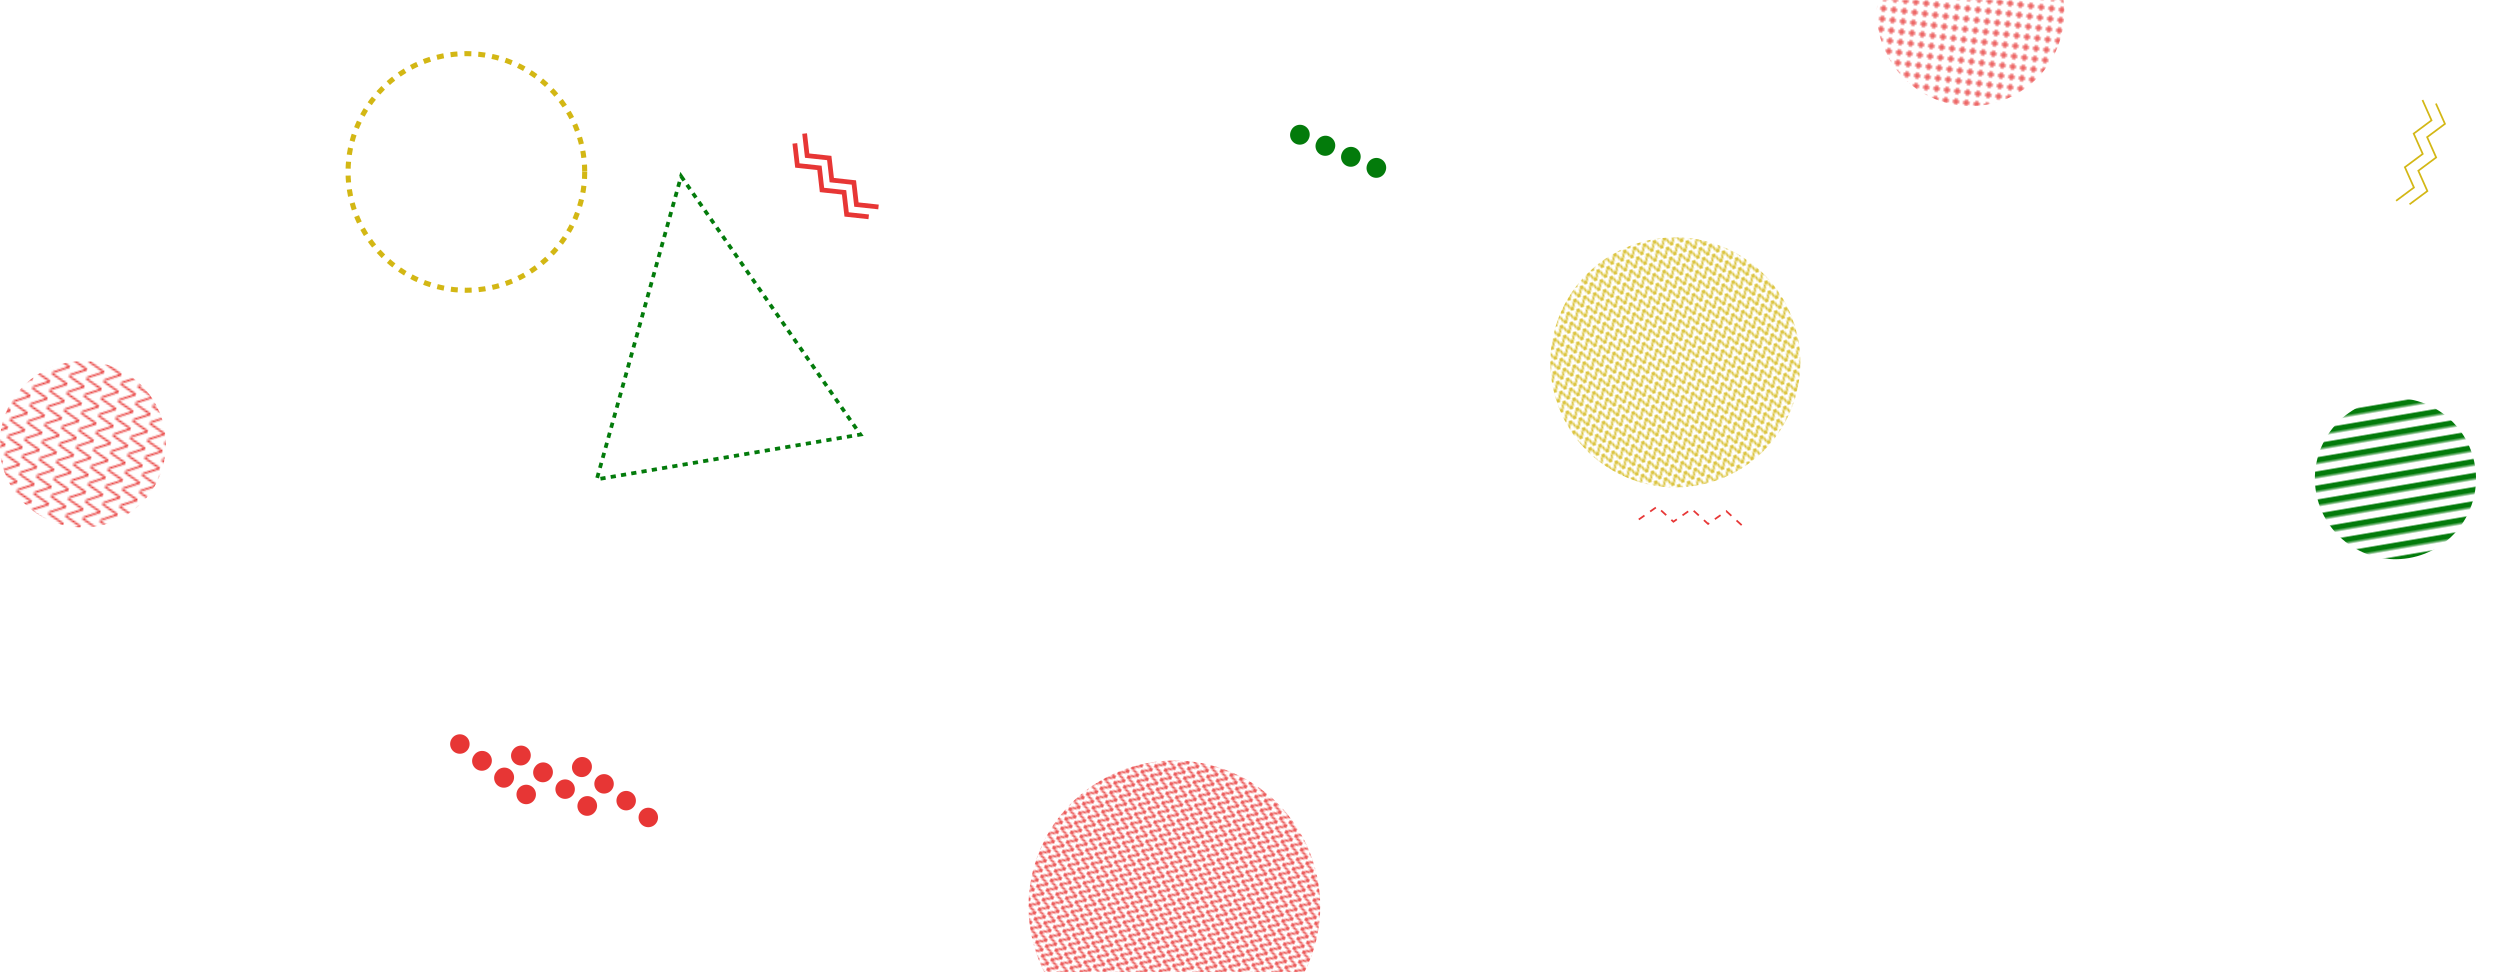 <svg xmlns="http://www.w3.org/2000/svg" version="1.1" xmlns:xlink="http://www.w3.org/1999/xlink" xmlns:svgjs="http://svgjs.com/svgjs" width="1440" height="560" preserveAspectRatio="none" viewBox="0 0 1440 560"><g mask="url(&quot;#SvgjsMask1011&quot;)" fill="none"><path d="M743.61 75.37a5.6 5.6 0 1 0 10.27 4.46 5.6 5.6 0 1 0-10.27-4.46zM758.29 81.74a5.6 5.6 0 1 0 10.27 4.45 5.6 5.6 0 1 0-10.27-4.45zM772.97 88.1a5.6 5.6 0 1 0 10.27 4.46 5.6 5.6 0 1 0-10.27-4.46zM787.65 94.47a5.6 5.6 0 1 0 10.27 4.46 5.6 5.6 0 1 0-10.27-4.46z" fill="#037b0b"></path><path d="M500.38 124.89L487.65 123.51 486.19 110.79 473.46 109.42 472.01 96.69 459.27 95.32 457.82 82.6M506.02 119.21L493.29 117.84 491.83 105.12 479.1 103.74 477.65 91.02 464.91 89.64 463.46 76.92" stroke="#e73635" stroke-width="2.74"></path><rect width="191.6" height="191.6" clip-path="url(&quot;#SvgjsClipPath1012&quot;)" x="-48.1" y="160.08" fill="url(#SvgjsPattern1013)" transform="rotate(98.64, 47.7, 255.88)"></rect><path d="M307.56 461a5.6 5.6 0 1 0-8.92-6.78 5.6 5.6 0 1 0 8.92 6.78zM294.82 451.31a5.6 5.6 0 1 0-8.91-6.77 5.6 5.6 0 1 0 8.91 6.77zM282.08 441.63a5.6 5.6 0 1 0-8.91-6.78 5.6 5.6 0 1 0 8.91 6.78zM269.35 431.95a5.6 5.6 0 1 0-8.92-6.78 5.6 5.6 0 1 0 8.92 6.78zM342.72 467.62a5.6 5.6 0 1 0-8.92-6.77 5.6 5.6 0 1 0 8.92 6.77zM329.98 457.94a5.6 5.6 0 1 0-8.92-6.78 5.6 5.6 0 1 0 8.92 6.78zM317.24 448.26a5.6 5.6 0 1 0-8.91-6.78 5.6 5.6 0 1 0 8.91 6.78zM304.5 438.58a5.6 5.6 0 1 0-8.91-6.78 5.6 5.6 0 1 0 8.91 6.78zM377.88 474.25a5.6 5.6 0 1 0-8.92-6.78 5.6 5.6 0 1 0 8.92 6.78zM365.14 464.57a5.6 5.6 0 1 0-8.92-6.78 5.6 5.6 0 1 0 8.92 6.78zM352.4 454.89a5.6 5.6 0 1 0-8.92-6.78 5.6 5.6 0 1 0 8.92 6.78zM339.66 445.2a5.6 5.6 0 1 0-8.91-6.77 5.6 5.6 0 1 0 8.91 6.77z" fill="#e73635"></path><path d="M1403.09 59.64L1408.3 71.34 1398.03 78.99 1403.23 90.69 1392.96 98.34 1398.17 110.04 1387.9 117.68M1395.35 57.61L1400.56 69.31 1390.29 76.96 1395.49 88.66 1385.22 96.31 1390.43 108.01 1380.16 115.66" stroke="#d3b714" stroke-width="1"></path><path d="M392.32 101.51 L495.59 250.29L343.742 276.113z" stroke="#037b0b" stroke-width="2.17" stroke-dasharray="3, 3"></path><rect width="216" height="216" clip-path="url(&quot;#SvgjsClipPath1014&quot;)" x="1027.04" y="-100.93" fill="url(#SvgjsPattern1015)" transform="rotate(187.11, 1135.04, 7.07)"></rect><rect width="185.64" height="185.64" clip-path="url(&quot;#SvgjsClipPath1016&quot;)" x="1286.96" y="182.87" fill="url(#SvgjsPattern1017)" transform="rotate(350.38, 1379.78, 275.69)"></rect><rect width="336" height="336" clip-path="url(&quot;#SvgjsClipPath1018&quot;)" x="508.44" y="354.07" fill="url(#SvgjsPattern1019)" transform="rotate(112.72, 676.44, 522.07)"></rect><path d="M943.94 299.23L954.43 291.88 963.9 300.5 974.39 293.15 983.86 301.77 994.35 294.42 1003.82 303.04" stroke="#e73635" stroke-width="1.02" stroke-dasharray="4, 4"></path><circle r="68.146" cx="268.64" cy="99.04" stroke="#d3b714" stroke-width="2.93" stroke-dasharray="4, 4"></circle><rect width="288" height="288" clip-path="url(&quot;#SvgjsClipPath1020&quot;)" x="821" y="64.73" fill="url(#SvgjsPattern1021)" transform="rotate(342.05, 965, 208.73)"></rect></g><defs><mask id="SvgjsMask1011"><rect width="1440" height="560" fill="#ffffff"></rect></mask><pattern x="0" y="0" width="9.58" height="9.58" patternUnits="userSpaceOnUse" id="SvgjsPattern1013"><path d="M0 9.58L4.79 0L9.58 9.58" stroke="#e73635" fill="none"></path></pattern><clipPath id="SvgjsClipPath1012"><circle r="47.9" cx="47.7" cy="255.88"></circle></clipPath><pattern x="0" y="0" width="6" height="6" patternUnits="userSpaceOnUse" id="SvgjsPattern1015"><path d="M3 1L3 5M1 3L5 3" stroke="#e73635" fill="none" stroke-width="1"></path></pattern><clipPath id="SvgjsClipPath1014"><circle r="54" cx="1135.04" cy="7.07"></circle></clipPath><pattern x="0" y="0" width="185.64" height="7.14" patternUnits="userSpaceOnUse" id="SvgjsPattern1017"><rect width="185.64" height="3.57" x="0" y="0" fill="#037b0b"></rect><rect width="185.64" height="3.57" x="0" y="3.57" fill="rgba(0, 0, 0, 0)"></rect></pattern><clipPath id="SvgjsClipPath1016"><circle r="46.41" cx="1379.78" cy="275.69"></circle></clipPath><pattern x="0" y="0" width="6" height="6" patternUnits="userSpaceOnUse" id="SvgjsPattern1019"><path d="M0 6L3 0L6 6" stroke="#e73635" fill="none"></path></pattern><clipPath id="SvgjsClipPath1018"><circle r="84" cx="676.44" cy="522.07"></circle></clipPath><pattern x="0" y="0" width="6" height="6" patternUnits="userSpaceOnUse" id="SvgjsPattern1021"><path d="M0 6L3 0L6 6" stroke="#d3b714" fill="none"></path></pattern><clipPath id="SvgjsClipPath1020"><circle r="72" cx="965" cy="208.73"></circle></clipPath></defs></svg>